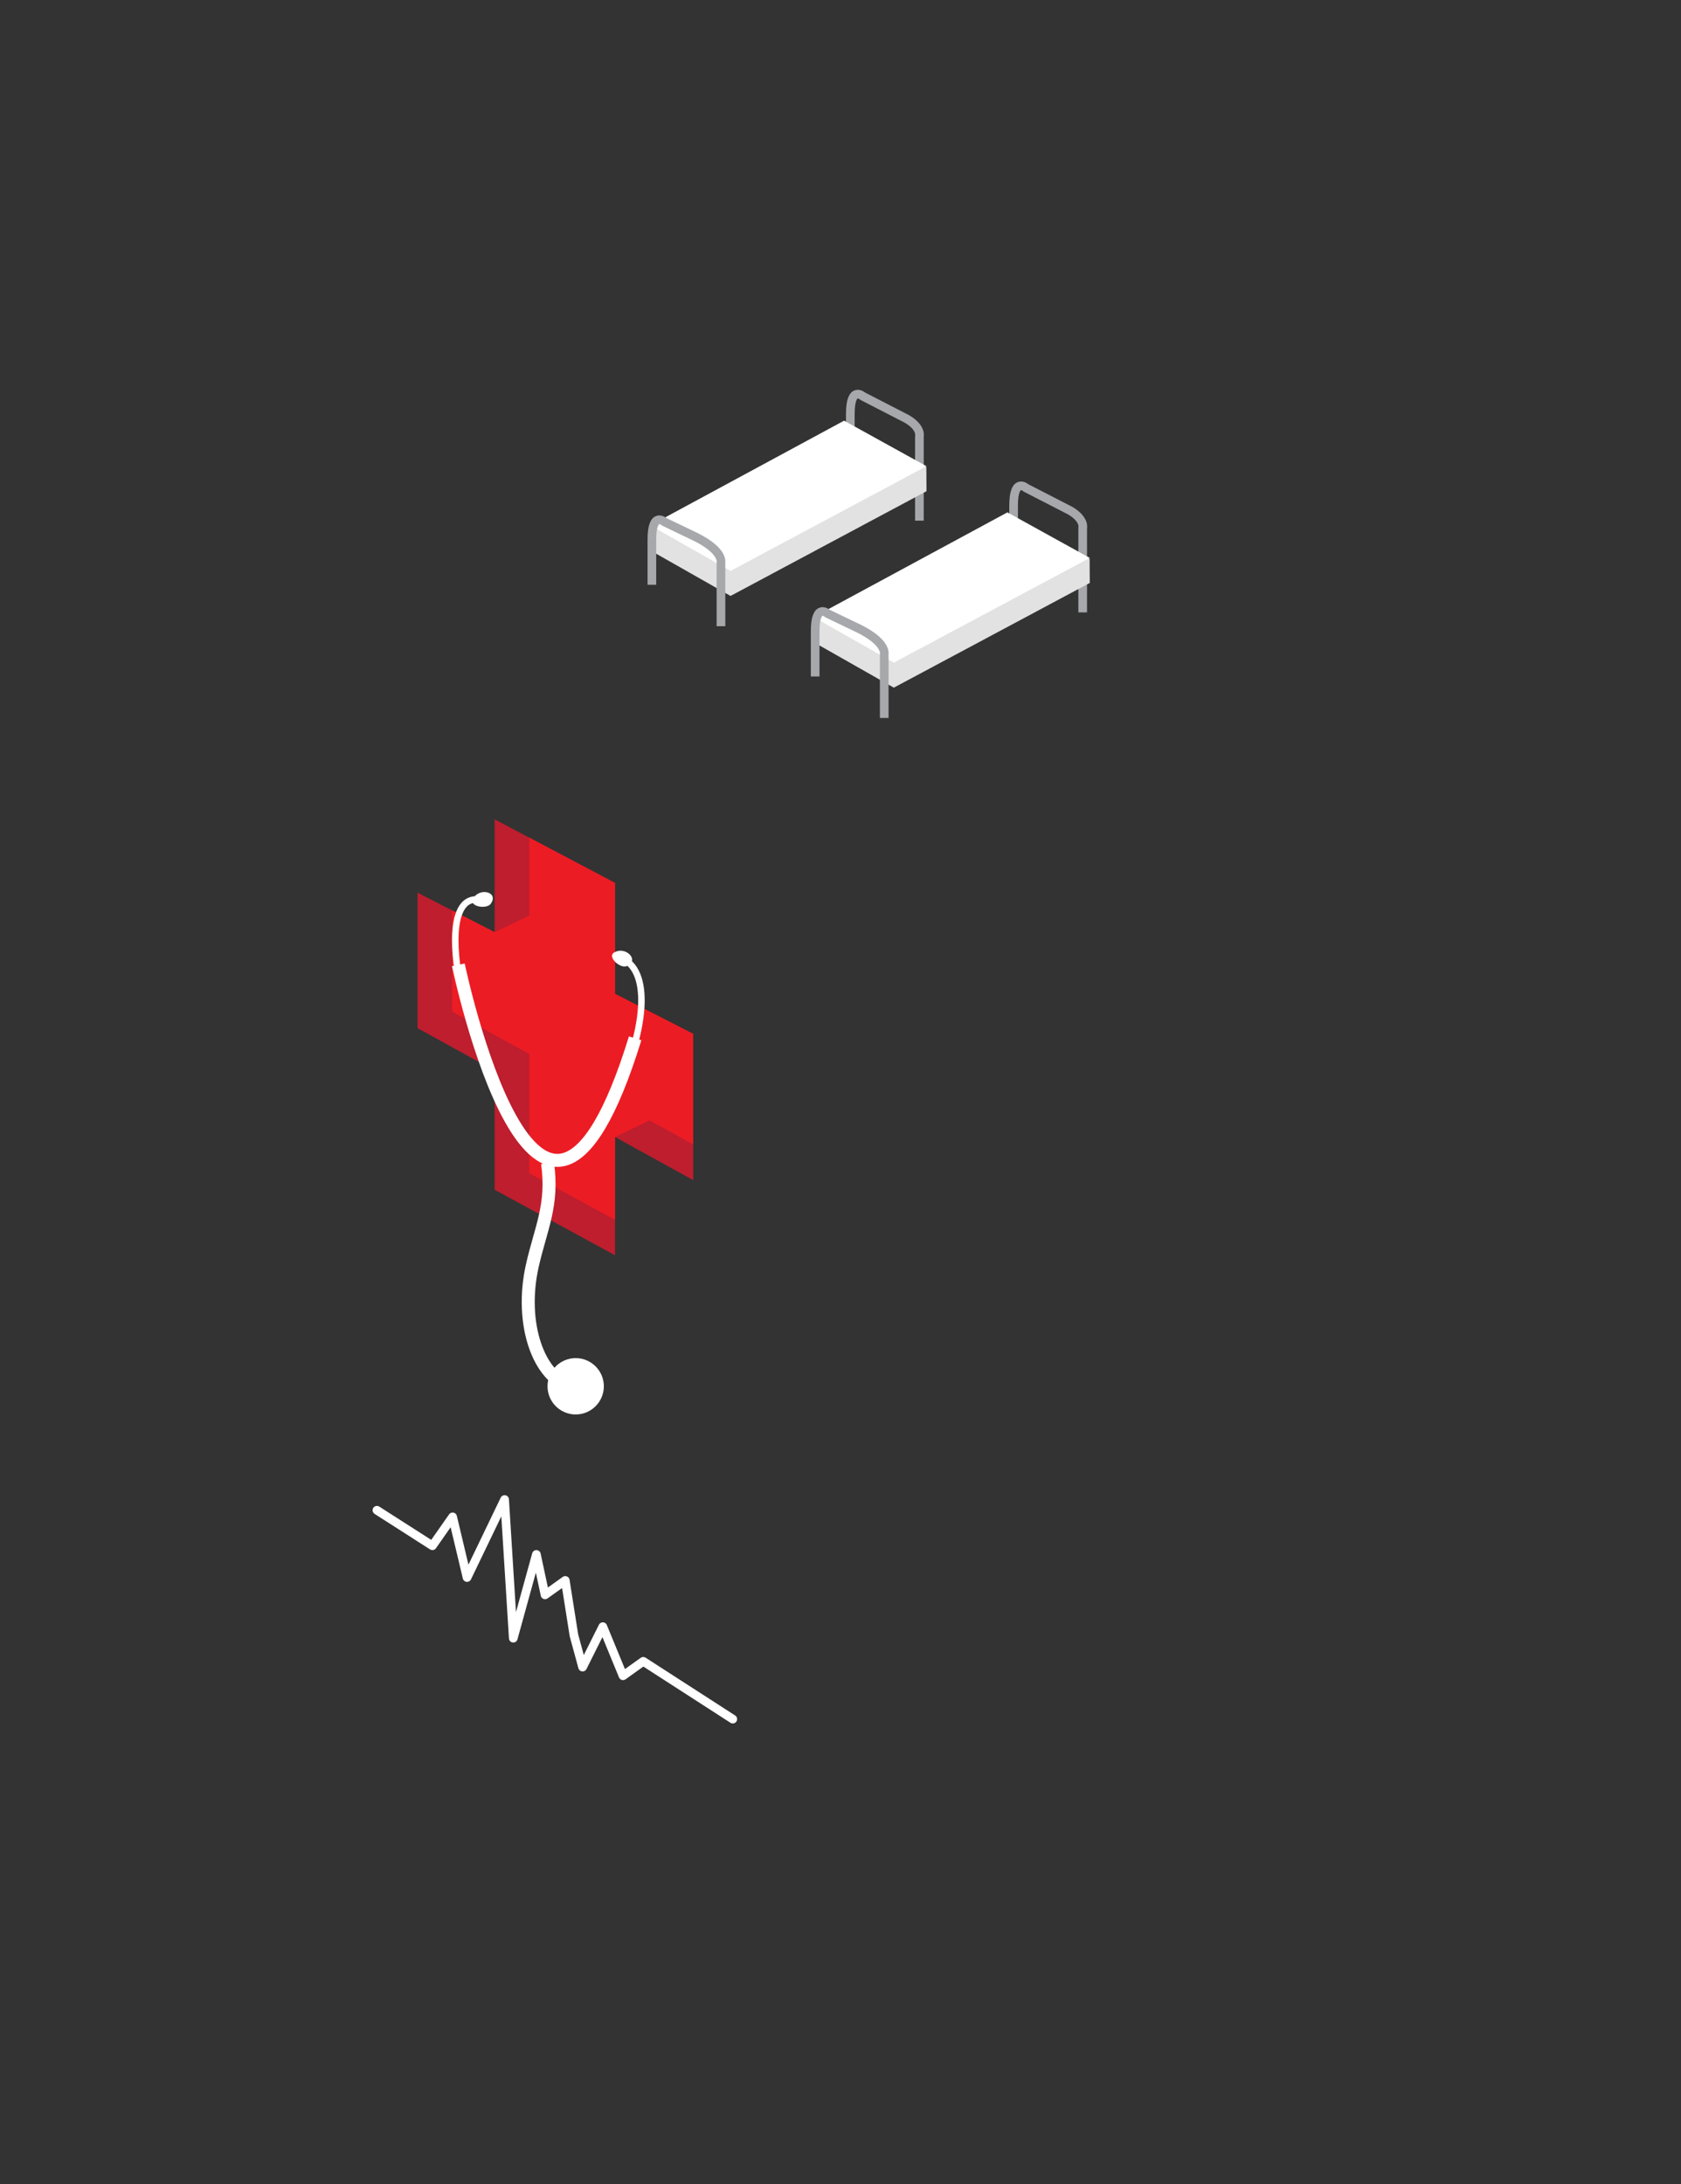 <?xml version="1.0" encoding="UTF-8" standalone="no"?>
<svg width="194px" height="252px" viewBox="0 0 194 252" version="1.1" xmlns="http://www.w3.org/2000/svg" xmlns:xlink="http://www.w3.org/1999/xlink" xmlns:sketch="http://www.bohemiancoding.com/sketch/ns">
    <rect x="0" y="0" width="194" height="252" fill="#333333" stroke="none"/>
    <!-- Generator: Sketch 3.3.2 (12043) - http://www.bohemiancoding.com/sketch -->
    <title>healthcare</title>
    <desc>Created with Sketch.</desc>
    <defs>
        <path id="path-1" d="M32,25.277 L22.977,20.657 L22.977,7.863 L9.084,0.527 L9.084,13.543 L0.186,8.987 L0.186,24.616 L9.084,29.52 L9.084,43.26 L22.977,50.819 L22.977,37.178 L32,42.151 L32,25.277 Z"></path>
    </defs>
    <g id="Page-1" stroke="none" stroke-width="1" fill="none" fill-rule="evenodd" sketch:type="MSPage">
        <g id="healthcare" sketch:type="MSArtboardGroup">
            <g id="Plus" sketch:type="MSLayerGroup" transform="translate(48, 94)">
                <mask id="mask-2" sketch:name="SVGID_191_ Copy" fill="white">
                    <use xlink:href="#path-1"></use>
                </mask>
                <use id="SVGID_191_-Copy" fill="#BE1E2D" sketch:type="MSShapeGroup" xlink:href="#path-1"></use>
                <path d="M22.977,7.863 L22.977,20.657 L32,25.277 L32,38.036 L26.977,35.267 L22.977,37.178 L22.977,46.732 L13.084,41.349 L13.084,27.609 L4.186,22.705 L4.186,11.035 L9.084,13.543 L13.084,11.632 L13.084,2.639 L22.977,7.863 Z" id="SVGID_191_-Copy-3" fill="#EC1C24" sketch:type="MSShapeGroup"></path>
            </g>
            <g id="Stethoscope" sketch:type="MSLayerGroup" transform="translate(52, 102)">
                <path d="M0.896,9.313 C0.896,9.313 10.17,53.831 21.3,17.792" id="Shape" stroke="#FFFFFF" stroke-width="1.5" sketch:type="MSShapeGroup"></path>
                <path d="M0.896,10.372 C0.896,10.372 -0.958,0.567 3.811,1.893" id="Shape" stroke="#FFFFFF" stroke-width="0.75" sketch:type="MSShapeGroup"></path>
                <path d="M21.324,18.115 C21.324,18.115 23.85,9.795 19.324,8.365" id="Shape" stroke="#FFFFFF" stroke-width="0.75" sketch:type="MSShapeGroup"></path>
                <path d="M4.868,1.755 C5.021,0.767 3.173,0.52 2.577,1.721 C2.135,2.613 4.174,2.922 4.64,2.267 C4.772,2.08 4.845,1.908 4.868,1.755 L4.868,1.755 Z" id="Shape" fill="#FFFFFF" sketch:type="MSShapeGroup"></path>
                <path d="M20.784,9.166 C21.454,8.424 20.044,7.203 18.887,7.881 C18.029,8.385 19.564,9.762 20.313,9.469 C20.525,9.386 20.681,9.281 20.784,9.166 L20.784,9.166 Z" id="Shape" fill="#FFFFFF" sketch:type="MSShapeGroup"></path>
                <path d="M11.188,32.186 C11.877,37.034 10.398,39.721 9.43,44.035 C7.938,50.686 10.166,56.994 13.938,57.936" id="Shape" stroke="#FFFFFF" stroke-width="1.5" sketch:type="MSShapeGroup"></path>
                <circle id="Oval" fill="#FFFFFF" sketch:type="MSShapeGroup" cx="14.438" cy="57.936" r="3.25"></circle>
            </g>
            <g id="Bed-1" sketch:type="MSLayerGroup" transform="translate(75, 45)">
                <path d="M31.105,15.07 L31.105,5.358 C31.105,5.358 31.396,4.344 29.657,3.33 L24.584,0.72 C24.584,0.72 23.134,-0.585 23.134,2.75 L23.134,10.287" id="Shape" stroke="#A6A8AB" sketch:type="MSShapeGroup"></path>
                <path d="M22.415,6.421 L31.908,8.879 L31.923,11.672 L9.311,23.754 L0.059,18.502 L0.155,15.666 L22.415,6.421 Z" id="Shape" fill="#E2E2E2" sketch:type="MSShapeGroup"></path>
                <path d="M22.415,3.532 L31.923,8.785 L9.311,20.865 L0.059,15.613 L22.415,3.532 Z" id="Shape" fill="#FFFFFF" sketch:type="MSShapeGroup"></path>
                <path d="M8.205,27.246 L8.205,19.853 C8.205,19.853 8.493,18.548 5.305,16.954 L1.682,15.215 C1.682,15.215 0.232,13.91 0.232,17.244 L0.232,22.463" id="Shape" stroke="#A6A8AB" sketch:type="MSShapeGroup"></path>
            </g>
            <g id="Bed-2" sketch:type="MSLayerGroup" transform="translate(93, 56)">
                <path d="M31.95,14.652 L31.95,4.939 C31.95,4.939 32.24,3.924 30.5,2.91 L25.427,0.302 C25.427,0.302 23.977,-1.003 23.977,2.332 L23.977,9.867" id="Shape" stroke="#A6A8AB" sketch:type="MSShapeGroup"></path>
                <path d="M23.26,6.002 L32.751,8.459 L32.768,11.254 L10.154,23.335 L0.901,18.084 L0.999,15.248 L23.26,6.002 Z" id="Shape" fill="#E2E2E2" sketch:type="MSShapeGroup"></path>
                <path d="M23.26,3.113 L32.768,8.367 L10.154,20.445 L0.901,15.194 L23.26,3.113 Z" id="Shape" fill="#FFFFFF" sketch:type="MSShapeGroup"></path>
                <path d="M9.047,26.828 L9.047,19.434 C9.047,19.434 9.338,18.13 6.149,16.536 L2.524,14.797 C2.524,14.797 1.076,13.491 1.076,16.826 L1.076,22.044" id="Shape" stroke="#A6A8AB" sketch:type="MSShapeGroup"></path>
            </g>
            <path d="M43.5,174.236 L49.902,178.334 L52.236,175 L53.902,182 L58.236,173 L59.236,189 L61.902,179.334 L62.902,184 L65.236,182.334 L66.236,188.667 L67.236,192.334 L69.569,187.667 L71.902,193.334 L74.236,191.667 L84.569,198.334" id="Heart-Rhythm" stroke="#FFFFFF" stroke-linecap="round" stroke-linejoin="round" sketch:type="MSShapeGroup"></path>
        </g>
    </g>
</svg>